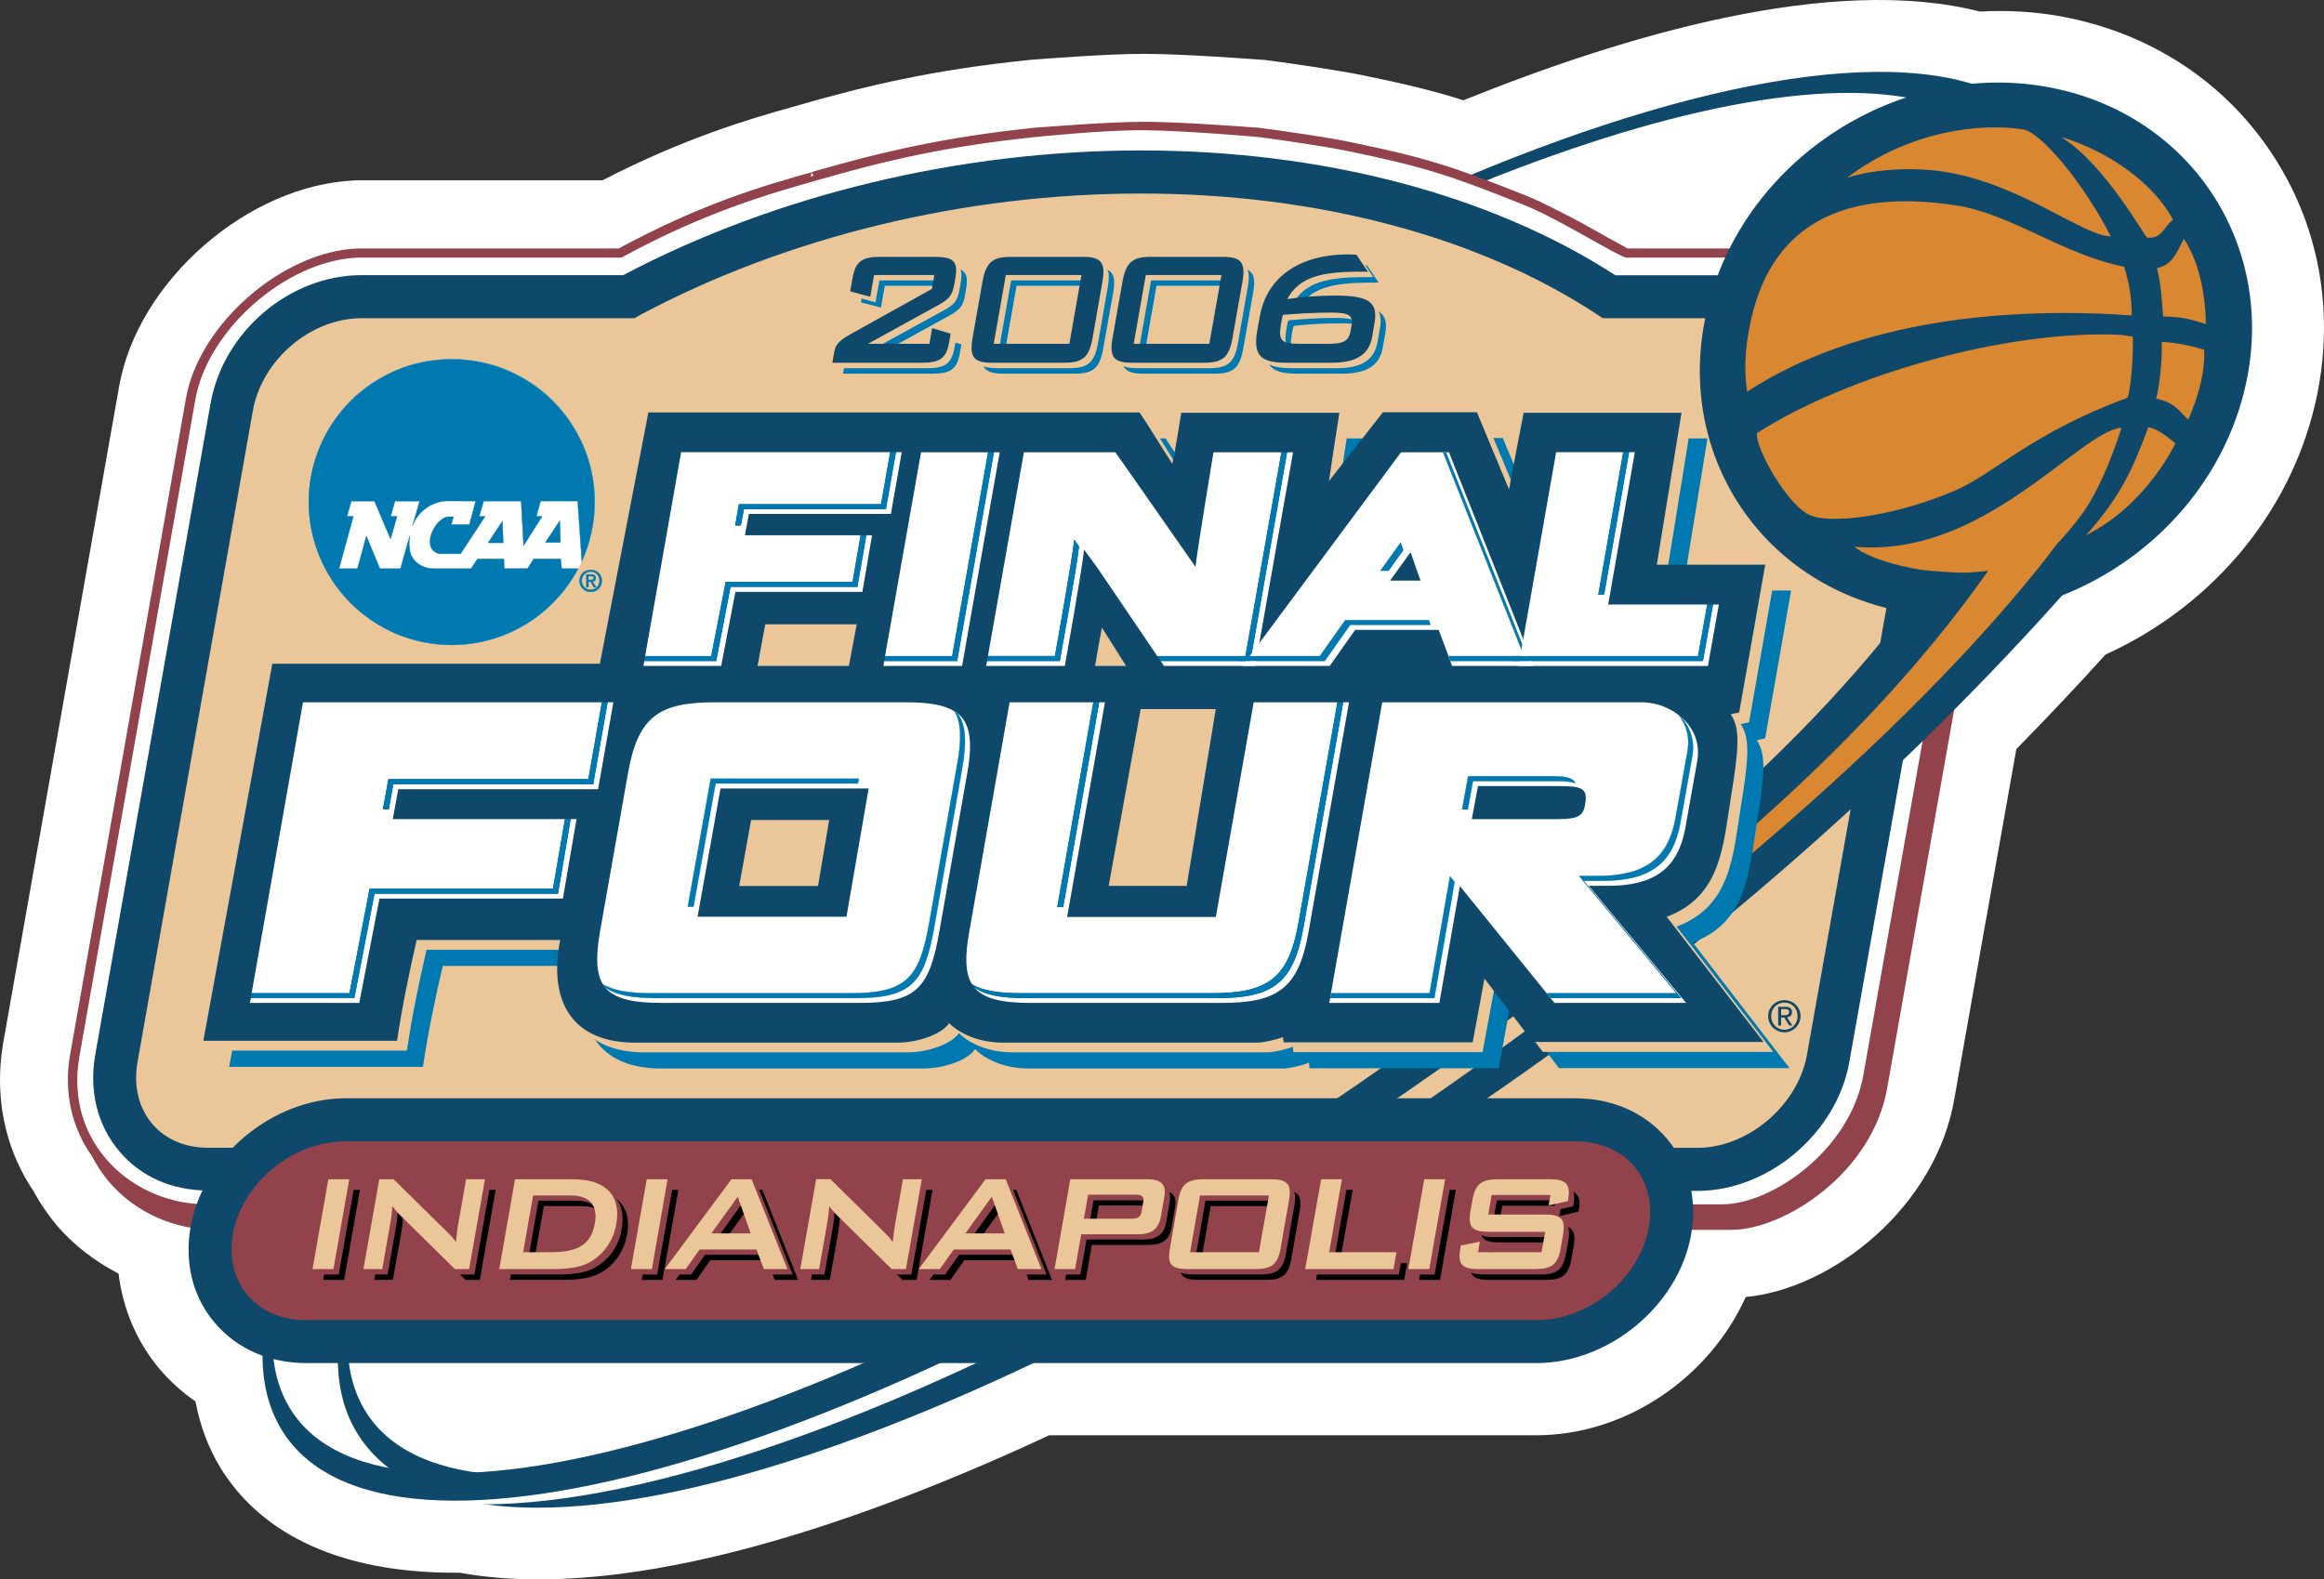 <?xml version="1.0" encoding="utf-8"?>
<!-- Generator: Adobe Illustrator 12.0.0, SVG Export Plug-In . SVG Version: 6.00 Build 51448)  -->
<!DOCTYPE svg PUBLIC "-//W3C//DTD SVG 1.1//EN" "http://www.w3.org/Graphics/SVG/1.1/DTD/svg11.dtd">
<svg  version="1.1" id="Layer_1" xmlns="http://www.w3.org/2000/svg" xmlns:xlink="http://www.w3.org/1999/xlink" width="234.609" height="159.477"
	 viewBox="0 0 234.609 159.477" overflow="visible" enable-background="new 0 0 234.609 159.477" xml:space="preserve">
<rect x="0" y="0" width="234.609" height="159.477" fill="#333333" stroke="none"/>
<g>
	<g>
		<path fill="#FFFFFF" d="M147.734,10.127c-2.957-0.945-5.883-1.65-10.254-2.547c-2.316-0.469-7.174-1.193-9.486-1.486l-0.166-0.021
			l-0.18-0.023c-1.34-0.086-8.152-0.611-12.111-0.611h-0.025c-3.822,0-9.848,0.482-11.605,0.611l-0.172,0.023
			c-9.549,0.992-16.092,2.521-23.563,4.674l0.033,0.014c-0.08,0.029-0.146,0.008-0.213,0.041c-4.395,1.23-10.926,3.148-19.172,7.406
			c-3.092,0-24.85,0-24.85,0l-0.143,0.01c-10.801,0.445-21.932,10.16-23.803,20.805L0.307,105.399C0.105,106.61,0,107.834,0,109.061
			c0,4.221,1.268,8.285,3.703,11.674l-0.576-0.955c0.711,1.41,1.58,2.713,2.592,3.934c1.729,2.031,3.871,3.648,6.25,4.895
			c0.438,3.527,1.793,6.816,4.113,9.596c1.055,1.248,2.295,2.373,3.65,3.303c0.461,2.424,1.289,4.67,2.51,6.682
			c3.014,4.936,9.645,10.738,24.176,10.617c17.506,3.188,41.631-5.551,59.502-13.881c3.023,0,49.16,0,49.16,0
			c9.092,0,17.496-5.857,21.154-13.961c8.756-0.818,19.225-9.088,21.068-20.072c-0.006,0.047,3.094-17.525,3.094-17.525l0.199-1.082
			c0,0,2.344-13.217,2.955-16.645c3.117-3.176,6.133-6.367,9.002-9.547c10.246-4.646,17.998-13.508,20.857-24.102
			c0.809-2.969,1.199-5.98,1.199-8.93c0-6.057-1.662-11.885-4.924-17.031c-4.844-7.643-12.566-12.752-21.779-14.404
			c-2.623-0.459-5.33-0.611-8.039-0.459C184.881-2.666,163.838,3.627,147.734,10.127z M160.369,15.137l-0.045-0.012l0.191,0.09
			c-0.045-0.023-0.082-0.035-0.119-0.047L160.369,15.137z M198.395,63.461c2.367,1.115,3.496,1.639,4.748,2.248
			c-1.09,0.965-1.393,1.201-2.338,2.053C200.275,66.829,199.6,65.612,198.395,63.461z M12.207,122.096l0.039-0.164
			C12.24,121.946,12.225,121.999,12.207,122.096L12.207,122.096z"/>
	</g>
	<g>
		<path fill="#FFFFFF" d="M206.701,8.387c-2.488-0.426-5.047-0.57-7.627-0.316l0.16,0.014c-10.797-3.289-29.025,0.02-51.334,9.367
			l-0.93,0.406l0.943,0.35l1.504,0.602l0.152,0.051l0.15-0.051c17.854-7.203,32.998-10.246,42.633-8.541l-0.061-0.799
			c-7.992,2.656-14.652,8.428-18.242,15.832l0.363-0.213h-10.18l-0.09,0.785l-0.063-0.023l0.023,0.01h0.02l0.129-0.771h0.064h-0.027
			c-0.047,0-0.086,0-0.086,0v0.795l0.119-0.795c0,0-0.023,0-0.1-0.047c0.029,0.014-1.861-1.025-1.861-1.025
			c-1.508-0.852-3.375-1.91-5.035-2.721c-1.293-0.676-2.305-1.145-3.129-1.486c-7.455-2.977-10.207-3.896-18.086-5.504
			c-2.141-0.445-6.82-1.121-8.971-1.395c-0.027-0.014-0.094-0.014-0.094-0.014c-1.818-0.129-8.002-0.598-11.512-0.598
			c-3.777,0-10.328,0.551-11.074,0.598c-9.072,0.939-15.283,2.404-22.4,4.434l0.336,0.732l0.283-0.186l-0.139-0.326
			c-0.145-0.32-0.43-0.221-0.666-0.141c-4.678,1.309-11.086,3.143-19.477,7.717l0.191,0.756h0.141l-0.1-0.775l-0.27,0.043
			l0.299,0.762l0.057-0.039l0.07-0.047l-0.197-0.738H36.119C28.512,25.383,20.1,32.735,18.777,40.2l-8.506,48.223l-3.215,18.182
			c-0.615,3.678,0.176,7.27,2.227,10.133l-0.031-0.057c0.465,0.941,1.049,1.805,1.705,2.6c2.064,2.447,5.014,4.107,8.299,4.674
			l-0.33-0.492c-0.002,0.047-0.008,0.08-0.031,0.146c-0.016,0.053-0.033,0.143-0.051,0.227c-0.656,3.721,0.236,7.262,2.496,9.959
			c1.324,1.57,3.027,2.73,5.039,3.473l-0.277-0.371c0.01,2.994,0.674,5.57,1.998,7.711c3.068,5.033,9.385,7.502,18.758,7.316
			l-0.088-0.01c12.635,2.719,33.117-2.24,57.703-13.902l-0.166,0.045h50.773c7.541,0,14.73-5.979,16.029-13.326
			c0.053-0.25,0.08-0.512,0.102-0.748l0.012-0.158l-0.4,0.361h3.936c5.313,0.012,14.313-5.699,15.777-14.438
			c0,0.014,3.105-17.574,3.105-17.574l0.16-0.848l3.379-19.08l-0.105,0.205c3.967-3.975,7.809-8.035,11.391-12.057l-0.156,0.096
			c9.117-3.588,16.021-11.18,18.479-20.275c1.949-7.209,0.922-14.494-2.896-20.502C220.096,13.717,213.986,9.688,206.701,8.387z
			 M226.008,40.008c-2.391,8.867-9.121,16.244-17.986,19.76l-0.094,0.012l-0.068,0.066c-3.572,4.031-7.404,8.074-11.359,12.037
			l-0.09,0.088l-0.023,0.127l-3.389,19.084l-0.148,0.842l-3.113,17.578c-1.391,8.326-9.934,13.805-14.979,13.785h-3.936h-0.355
			l-0.047,0.346l-0.018,0.141c-0.023,0.256-0.039,0.486-0.092,0.705c-1.219,6.99-8.061,12.656-15.23,12.656h-50.773h-0.088
			l-0.086,0.043c-24.42,11.598-44.736,16.521-57.189,13.859h-0.051h-0.041c-9.078,0.152-15.146-2.197-18.072-6.932
			c-1.227-2.01-1.861-4.494-1.861-7.311v-0.293l-0.27-0.102c-1.877-0.666-3.461-1.744-4.693-3.219
			c-2.105-2.514-2.926-5.822-2.316-9.301c0.006-0.08,0.023-0.135,0.043-0.188c0.012-0.061,0.027-0.123,0.041-0.156l0.08-0.43
			l-0.406-0.061c-3.09-0.512-5.861-2.109-7.814-4.387c-0.635-0.746-1.17-1.568-1.613-2.449l-0.01-0.014l-0.02-0.033
			c-1.934-2.684-2.664-6.059-2.086-9.521l3.215-18.197l8.51-48.225c1.254-7.098,9.303-14.135,16.566-14.438
			c-0.025,0,26.447,0,26.447,0L62.4,25.127l-0.064,0.023l-0.057,0.043l0.291,0.742l0.256-0.063l-0.094-0.785h-0.141l0.197,0.738
			c8.326-4.508,14.666-6.344,19.301-7.666l0.189-0.043l-0.467-0.221l0.145-0.486l0.328,0.707c7.074-2.031,13.252-3.463,22.236-4.4
			c0.744-0.078,7.271-0.619,11.016-0.619c3.477,0,9.645,0.465,11.445,0.619c0.072,0,0.072,0,0.082,0
			c2.115,0.262,6.771,0.961,8.883,1.385c7.824,1.584,10.555,2.516,17.951,5.451c0.793,0.32,1.797,0.787,3.053,1.465
			c1.668,0.818,3.531,1.867,5.029,2.717l1.879,1.053c0.152,0.039,0.223,0.072,0.303,0.096l0.072-0.795l-0.029,0.795l0.029,0.01
			c-0.025,0,0.02,0,0.02,0l0.131-0.785h-0.02c-0.014,0-0.027,0-0.027,0l-0.104,0.775h10.18h0.256l0.107-0.217
			c3.494-7.24,9.986-12.836,17.775-15.432l-0.066-0.779c-9.92-1.725-24.82,1.225-43.074,8.602h0.293l-1.506-0.619l0.008,0.76
			C170.35,8.932,188.385,5.614,198.99,8.87l0.08,0.02h0.07c2.514-0.236,5.01-0.139,7.42,0.293
			c7.061,1.246,12.969,5.146,16.654,10.959C226.902,25.936,227.904,33.004,226.008,40.008z"/>
		<path fill="#FFFFFF" d="M48.039,148.264c-5.207-0.756-8.844-2.768-10.818-5.986c-0.828-1.363-1.363-2.949-1.588-4.695
			l-0.396,0.473h51.9l-0.16-0.777c-15.283,6.619-28.768,10.439-39.021,10.986H48.039z M87.137,137.235h-51.9h-0.461l0.063,0.447
			c0.24,1.867,0.805,3.57,1.699,5.002c2.096,3.449,5.938,5.594,11.387,6.398l0.031,0.01h0.047
			c10.346-0.578,23.928-4.391,39.307-11.082L87.137,137.235z"/>
		<path fill="#FFFFFF" d="M29.613,142.008c-0.84-1.396-1.375-3.016-1.596-4.82l-0.494,0.416c1.119,0.311,2.266,0.451,3.4,0.451
			h3.193l-0.408-0.395c0.082,2.773,0.75,5.211,1.984,7.229c0.857,1.396,1.959,2.619,3.305,3.637l0.32-0.697
			C34.715,146.956,31.453,144.991,29.613,142.008z M39.492,147.915c-1.258-1.006-2.307-2.15-3.113-3.463
			c-1.158-1.891-1.779-4.193-1.855-6.813l-0.012-0.404h-0.395h-3.193c-1.059,0-2.145-0.119-3.209-0.393l-0.564-0.152l0.068,0.576
			c0.227,1.947,0.805,3.672,1.707,5.156c1.959,3.199,5.412,5.285,10.242,6.191L39.492,147.915z"/>
		<path fill="#FFFFFF" d="M88.182,141.053c2.26-0.949,4.563-1.986,6.871-3.043l-0.174,0.045h0.477l-0.17-0.777
			c-2.461,1.072-4.906,2.107-7.305,3.033L88.182,141.053z M95.355,137.235h-0.477h-0.094l-0.08,0.043
			c-2.297,1.059-4.596,2.098-6.844,3.033l0.311,0.742c2.4-0.936,4.877-1.971,7.34-3.043L95.355,137.235z"/>
		<path fill="#FFFFFF" d="M198.381,65.45l0.373-2.121l0.193-1.059l-0.379,0.326c0.805-0.039,1.541-0.082,2.236-0.18l-0.375-0.648
			c-0.879,1.102-1.801,2.24-2.748,3.355L198.381,65.45z M200.701,61.618c-0.678,0.074-1.387,0.141-2.176,0.174l-0.324,0.023
			l-0.049,0.316l-0.189,1.049l-0.377,2.129l-0.26,1.463l0.955-1.113c0.963-1.125,1.904-2.27,2.787-3.389l0.609-0.758L200.701,61.618
			z"/>
	</g>
	<g>
		<path fill="#0E486A" d="M149.57,18.417c19.682-7.908,36.064-10.893,45.766-7.889c1.918-0.359,3.889-0.436,5.879-0.188
			c1.092,0.168,2.131,0.396,3.135,0.703c-9.334-6.994-30.398-4.051-56.289,6.791L149.57,18.417z"/>
	</g>
	<g>
		<g>
			<path fill-rule="evenodd" clip-rule="evenodd" fill="#FFFFFF" d="M116.586,14.526l11.375,0.416c2.164,0.25,6.791,0.949,8.9,1.365
				c7.986,1.637,10.693,2.576,17.922,5.473c3.51,1.385,9.674,5.328,10.357,5.328h25.271c6.572,0,11.73,7.074,11.002,12.326
				c-0.445,3.209-11.857,67.176-12.344,70.072c-1.301,7.699-9.307,13.201-14.313,13.182H21.787c-7.4,0-13.787-6.105-12.322-14.863
				c0.115-0.654,7.873-44.516,11.725-66.387c1.229-7.004,8.592-14.037,15.865-14.33h26.604c8.484-4.643,14.955-6.455,19.605-7.779
				c7.162-2.064,13.346-3.482,22.205-4.387L116.586,14.526z"/>
		</g>
	</g>
	<g>
		<g>
			<path fill-rule="evenodd" clip-rule="evenodd" fill="#FFFFFF" d="M115.646,13.458l11.375,0.379
				c2.158,0.273,6.801,0.951,8.908,1.391c7.982,1.635,10.686,2.574,17.916,5.467c3.516,1.398,9.68,5.318,10.359,5.318h25.279
				c6.564,0,11.73,7.092,10.998,12.33c-0.447,3.213-11.863,67.176-12.35,70.072c-1.293,7.719-9.309,13.223-14.301,13.191H20.846
				c-7.391,0-14.32-6.115-12.846-14.842c0.113-0.676,7.859-44.514,11.717-66.396c1.232-7.037,9.123-14.049,16.402-14.355h26.613
				c8.482-4.627,14.959-6.443,19.594-7.762c7.166-2.084,13.342-3.496,22.207-4.414L115.646,13.458z"/>
		</g>
	</g>
	<g>
		<path fill-rule="evenodd" clip-rule="evenodd" d="M20.963,115.895c-2.307,0-4.307-0.877-5.629-2.447
			c-1.352-1.639-1.869-3.828-1.451-6.215c0,0.01,11.635-65.721,11.635-65.721c0.91-5.189,5.842-9.381,10.992-9.381h26.994h0.551
			l0.469-0.275c14.84-7.939,32.826-12.314,50.668-12.314c17.75,0,34.104,4.344,46.047,12.217l0.547,0.373h0.652h24.619
			c2.291,0,4.275,0.861,5.59,2.4c1.354,1.617,1.877,3.832,1.457,6.229l-11.678,65.711c-0.898,5.119-5.971,9.434-11.078,9.434
			L20.963,115.895z M171.348,120.252c7.197,0,14.074-5.842,15.344-13.02l11.666-65.707c0.66-3.695-0.195-7.145-2.389-9.768
			c-2.154-2.563-5.324-3.961-8.912-3.961h-24.619l1.186,0.346c-12.637-8.334-29.848-12.951-48.432-12.951
			c-18.545,0-37.264,4.59-52.715,12.846l1.027-0.254H36.51c-7.273,0-13.98,5.693-15.258,12.977L9.619,106.477
			c-0.645,3.676,0.199,7.123,2.406,9.746c2.15,2.578,5.33,3.986,8.938,3.986L171.348,120.252z"/>
	</g>
	<g>
		<g>
			<path fill="none" d="M63.658,26.012h-0.264c-0.082,0.057-0.162,0.102-0.246,0.154L63.658,26.012z"/>
		</g>
		<g>
			<path fill="none" d="M165.316,26.036c-0.006,0-0.033-0.023-0.061-0.023h-0.115C165.25,26.012,165.311,26.036,165.316,26.036z"/>
		</g>
		<g>
			<path fill="#FFFFFF" d="M105.512,16.03h0.039c0.008,0,0.02,0,0.033,0H105.512z"/>
		</g>
		<g>
			<path fill="#FFFFFF" d="M127.824,16.024c0.004,0,0.037,0.006,0.043,0.006h0.051L127.824,16.024z"/>
		</g>
		<g>
			<polygon fill="#FFFFFF" points="116.535,15.608 116.59,15.614 116.623,15.608 			"/>
		</g>
	</g>
	<g>
		<g>
			<path fill="none" d="M62.732,25.481h-0.141c-0.035,0.02-0.082,0.053-0.125,0.066L62.732,25.481z"/>
		</g>
		<g>
			<path fill="none" d="M164.254,25.481c-0.01,0-0.01,0-0.02,0h-0.029C164.23,25.481,164.254,25.481,164.254,25.481z"/>
		</g>
		<g>
			<path fill="#92424B" d="M199.277,30.37c-1.309-1.514-2.887-2.662-4.561-3.424c-1.65-0.943-3.436-1.465-5.232-1.465h-25.25
				c0.01,0,0.01,0,0.02,0c0,0-0.023,0-0.049,0h0.029c-0.037,0-0.09-0.014-0.176-0.066c-0.572-0.307-1.248-0.68-1.891-1.025
				c-1.551-0.906-3.383-1.9-5.02-2.734c-1.115-0.588-2.191-1.102-3.109-1.461c-7.424-2.969-10.154-3.9-18.006-5.473
				c-2.127-0.445-6.781-1.131-8.945-1.408c-0.039-0.01-7.559-0.621-11.551-0.621c-4,0-11.021,0.611-11.064,0.621
				c-9.002,0.92-15.213,2.381-22.297,4.424l-0.203,0.041c-4.65,1.338-11.031,3.145-19.381,7.703h0.141l-0.266,0.066
				c0.043-0.014,0.09-0.047,0.125-0.066H36.119c-7.43,0.316-15.66,7.477-16.938,14.773l-8.508,48.24L7.455,106.67
				c-0.6,3.602,0.16,7.064,2.164,9.826c0.443,0.906,0.992,1.744,1.654,2.51c2.557,3.023,6.398,4.773,10.514,4.773h152.971
				c5.18,0.014,13.947-5.592,15.379-14.107l3.115-17.566c3.549-20.049,8.928-50.32,9.23-52.537
				C202.893,36.629,201.656,33.104,199.277,30.37z M200.482,38.342c-0.447,3.213-11.863,67.176-12.35,70.072
				c-1.293,7.719-9.309,13.223-14.301,13.191H20.846c-7.391,0-14.32-6.115-12.846-14.842c0.113-0.676,7.859-44.514,11.717-66.396
				c1.232-7.037,9.123-14.049,16.402-14.355h26.613c8.482-4.627,14.959-6.443,19.594-7.762c7.166-2.084,13.342-3.496,22.207-4.414
				l11.113-0.379l11.375,0.379c2.158,0.273,6.801,0.951,8.908,1.391c7.982,1.635,10.686,2.574,17.916,5.467
				c3.516,1.398,9.68,5.318,10.359,5.318h25.279C196.049,26.012,201.215,33.104,200.482,38.342z"/>
			<path fill="#92424B" d="M199.584,30.1c-1.332-1.531-2.971-2.756-4.711-3.494l0.027,0.023c-1.709-1.029-3.58-1.541-5.416-1.541
				h-25.25l-0.09,0.785l-0.063-0.023l0.023,0.01h0.02l0.129-0.771h0.064h-0.027c-0.047,0-0.086,0-0.086,0v0.795l0.119-0.795
				c0,0-0.023,0-0.1-0.047c0.029,0.014-1.861-1.025-1.861-1.025c-1.508-0.852-3.375-1.91-5.035-2.721
				c-1.293-0.676-2.305-1.145-3.129-1.486c-7.455-2.977-10.207-3.896-18.086-5.504c-2.141-0.445-6.82-1.121-8.971-1.395
				c-0.027-0.014-0.094-0.014-0.094-0.014c-1.818-0.129-8.002-0.598-11.512-0.598c-3.777,0-10.328,0.551-11.074,0.598
				c-9.072,0.939-15.283,2.404-22.4,4.434l0.336,0.732l0.283-0.186l-0.139-0.326c-0.145-0.32-0.43-0.221-0.666-0.141
				c-4.678,1.309-11.086,3.143-19.477,7.717l0.191,0.756h0.141l-0.1-0.775l-0.27,0.043l0.299,0.762l0.057-0.039l0.07-0.047
				l-0.197-0.738H36.119C28.512,25.383,20.1,32.735,18.777,40.2l-8.506,48.223l-3.215,18.182c-0.615,3.678,0.176,7.27,2.227,10.133
				l-0.031-0.057c0.465,0.941,1.049,1.805,1.705,2.6c2.637,3.115,6.586,4.904,10.83,4.904h152.971
				c5.313,0.012,14.313-5.699,15.777-14.438c0,0.014,3.105-17.574,3.105-17.574l0.348-1.967c3.625-20.432,8.604-48.441,8.896-50.584
				C203.318,36.573,202.047,32.926,199.584,30.1z M202.086,39.522c-0.303,2.109-5.26,30.098-8.887,50.533l-0.35,1.969l-3.113,17.578
				c-1.391,8.326-9.934,13.805-14.979,13.785H21.787c-3.994,0-7.723-1.684-10.205-4.627c-0.635-0.746-1.17-1.568-1.613-2.449
				l-0.01-0.014l-0.02-0.033c-1.934-2.684-2.664-6.059-2.086-9.521l3.215-18.197l8.51-48.225
				c1.254-7.098,9.303-14.135,16.566-14.438c-0.025,0,26.447,0,26.447,0L62.4,25.127l-0.064,0.023l-0.057,0.043l0.291,0.742
				l0.256-0.063l-0.094-0.785h-0.141l0.197,0.738c8.326-4.508,14.666-6.344,19.301-7.666l0.189-0.043l-0.467-0.221l0.145-0.486
				l0.328,0.707c7.074-2.031,13.252-3.463,22.236-4.4c0.744-0.078,7.271-0.619,11.016-0.619c3.477,0,9.645,0.465,11.445,0.619
				c0.072,0,0.072,0,0.082,0c2.115,0.262,6.771,0.961,8.883,1.385c7.824,1.584,10.555,2.516,17.951,5.451
				c0.793,0.32,1.797,0.787,3.053,1.465c1.668,0.818,3.531,1.867,5.029,2.717l1.879,1.053c0.152,0.039,0.223,0.072,0.303,0.096
				l0.072-0.795l-0.029,0.795l0.029,0.01c-0.025,0,0.02,0,0.02,0l0.131-0.785h-0.02c-0.014,0-0.027,0-0.027,0l-0.104,0.775h25.25
				c1.689,0,3.428,0.49,5.025,1.418l0.014,0.01l0.02,0.014c1.648,0.719,3.176,1.871,4.434,3.309
				C201.287,33.29,202.482,36.686,202.086,39.522z"/>
			<path fill="#92424B" d="M200.082,38.28c-0.303,2.18-5.672,32.412-9.221,52.408c-1.658,9.342-2.963,16.73-3.121,17.65
				c-1.256,7.514-9.182,12.895-13.908,12.865H20.846c-3.799,0-7.502-1.684-9.896-4.514c-2.268-2.684-3.176-6.178-2.561-9.846
				l3.393-19.211l8.328-47.193c1.221-6.91,9.008-13.738,16.035-14.014c-0.025,0,26.588,0,26.588,0h0.094l0.1-0.053
				c8.328-4.574,14.676-6.365,19.316-7.678l0.189-0.039c7.041-2.045,13.193-3.477,22.141-4.404
				c-0.02,0.006,11.092-0.416,11.092-0.416c-0.041,0,11.338,0.422,11.338,0.422c2.123,0.268,6.758,0.949,8.842,1.383
				c7.783,1.557,10.498,2.49,17.859,5.426c1.893,0.732,4.623,2.297,6.803,3.508c2.494,1.404,3.32,1.852,3.699,1.852h25.279
				c2.803,0,5.621,1.404,7.746,3.834C199.338,32.698,200.43,35.747,200.082,38.28z M189.484,25.62h-25.279c0.02,0,0.02,0,0.02,0
				c-0.299-0.043-1.904-0.959-3.318-1.734c-2.207-1.264-4.957-2.775-6.908-3.582c-7.416-2.938-10.152-3.857-17.984-5.461
				c-2.107-0.414-6.775-1.105-8.939-1.385c-0.033,0-11.41-0.42-11.41-0.42c-0.041,0-11.143,0.42-11.143,0.42
				c-9.033,0.914-15.229,2.369-22.305,4.42l-0.188,0.033c-4.684,1.332-11.088,3.156-19.49,7.766l0.193-0.057H36.119
				c-7.363,0.307-15.535,7.43-16.801,14.668l-8.334,47.209l-3.387,19.188c-0.672,3.924,0.318,7.67,2.744,10.521
				c2.533,3.016,6.467,4.816,10.504,4.816h152.986c4.939,0.008,13.328-5.365,14.707-13.555c0.148-0.918,1.457-8.289,3.129-17.635
				c3.535-20,8.908-50.252,9.213-52.445c0.387-2.727-0.789-6.059-3.041-8.658C195.563,27.118,192.516,25.62,189.484,25.62z"/>
		</g>
		<g>
			<path fill="#FFFFFF" d="M189.484,26.012h-25.279c-0.68,0-6.844-3.92-10.359-5.318c-7.23-2.893-9.934-3.832-17.916-5.467
				c-2.107-0.439-6.75-1.117-8.908-1.391c0,0-7.34-0.652-11.523-0.686c-4.172-0.033-10.965,0.686-10.965,0.686
				c-8.865,0.918-15.041,2.33-22.207,4.414c-4.635,1.318-11.111,3.135-19.594,7.762H36.119c-7.279,0.307-15.17,7.318-16.402,14.355
				C15.859,62.25,8.113,106.088,8,106.764c-1.475,8.727,5.455,14.842,12.846,14.842h152.986c4.992,0.031,13.008-5.473,14.301-13.191
				c0.486-2.896,11.902-66.859,12.35-70.072C201.215,33.104,196.049,26.012,189.484,26.012z"/>
		</g>
	</g>
	<g>
		<g>
			<path fill-rule="evenodd" clip-rule="evenodd" fill="#EAC698" d="M20.963,118.045c-6.17,0-10.301-5-9.219-11.168l11.643-65.738
				c1.082-6.178,6.947-11.201,13.123-11.201h26.994c14.627-7.832,32.773-12.553,51.688-12.553s35.379,4.74,47.246,12.553h24.619
				c6.176,0,10.266,5.023,9.178,11.201l-11.678,65.715c-1.084,6.178-7.039,11.238-13.209,11.238L20.963,118.045z"/>
		</g>
		<g>
			<g>
				<path fill-rule="evenodd" clip-rule="evenodd" fill="#0E486A" d="M20.963,115.895c-2.307,0-4.307-0.877-5.629-2.447
					c-1.352-1.639-1.869-3.828-1.451-6.215c0,0.01,11.635-65.721,11.635-65.721c0.91-5.189,5.842-9.381,10.992-9.381h26.994h0.551
					l0.469-0.275c14.84-7.939,32.826-12.314,50.668-12.314c17.75,0,34.104,4.344,46.047,12.217l0.547,0.373h0.652h24.619
					c2.291,0,4.275,0.861,5.59,2.4c1.354,1.641,1.877,3.832,1.457,6.229l-11.684,65.711c-0.893,5.133-5.965,9.434-11.072,9.434
					L20.963,115.895z M171.348,120.252c7.197,0,14.074-5.842,15.344-13.02l11.666-65.707c0.66-3.695-0.195-7.145-2.389-9.768
					c-2.154-2.563-5.324-3.961-8.912-3.961h-23.996c0,0,0.146,0.086-0.057-0.047c-12.58-8.115-29.523-12.559-47.813-12.559
					c-18.336,0-36.938,4.49-52.279,12.592c-0.02,0.023-0.086,0-0.086,0H36.51c-7.273,0-13.98,5.699-15.258,12.977L9.619,106.477
					c-0.645,3.676,0.199,7.123,2.406,9.746c2.15,2.578,5.33,3.986,8.938,3.986L171.348,120.252z"/>
			</g>
		</g>
	</g>
	<g>
		<g>
			<path fill-rule="evenodd" clip-rule="evenodd" fill="#0078B0" d="M96.977,27.215c0.592,0.299,0.744,0.828,0.555,1.9l-0.115,0.719
				c-0.221,1.219-0.652,1.518-1.781,2.145l-5.949,3.275H88.15l6.947-3.813c1.115-0.621,1.549-0.908,1.768-2.184l0.117-0.689
				C97.09,27.981,97.09,27.565,96.977,27.215z"/>
		</g>
		<g>
			<polygon fill-rule="evenodd" clip-rule="evenodd" fill="#0078B0" points="94.771,28.856 89.32,28.856 88.928,31.053 
				86.92,30.534 86.977,30.141 88.387,30.534 88.781,28.317 94.865,28.317 			"/>
		</g>
		<g>
			<path fill-rule="evenodd" clip-rule="evenodd" fill="#0078B0" d="M96.449,34.608l0.607,0.166l-0.16,0.863
				c-0.287,1.691-0.979,2.094-2.813,2.094h-8.979l0.1-0.553h8.35c1.82,0,2.502-0.387,2.805-2.078L96.449,34.608z"/>
		</g>
		<g>
			<polygon fill-rule="evenodd" clip-rule="evenodd" fill="#0078B0" points="109.625,28.856 102.621,28.856 101.49,35.254 
				100.854,35.254 102.076,28.317 109.719,28.317 			"/>
		</g>
		<g>
			<path fill-rule="evenodd" clip-rule="evenodd" fill="#0078B0" d="M111.803,27.239c0.672,0.336,0.799,1.004,0.572,2.322
				l-1.006,5.617c-0.346,1.98-0.998,2.553-2.879,2.553h-7.227c-1.111,0-1.725-0.217-1.977-0.76c0.332,0.16,0.805,0.207,1.443,0.207
				h7.225c1.881,0,2.529-0.559,2.889-2.523l0.982-5.637C111.969,28.223,111.988,27.637,111.803,27.239z"/>
		</g>
		<g>
			<polygon fill-rule="evenodd" clip-rule="evenodd" fill="#0078B0" points="123.754,28.856 116.75,28.856 115.623,35.254 
				114.984,35.254 116.203,28.317 123.85,28.317 			"/>
		</g>
		<g>
			<path fill-rule="evenodd" clip-rule="evenodd" fill="#0078B0" d="M125.938,27.239c0.662,0.336,0.799,1.004,0.564,2.322
				l-0.994,5.617c-0.35,1.98-0.996,2.553-2.893,2.553h-7.225c-1.111,0-1.721-0.217-1.971-0.76c0.336,0.16,0.799,0.207,1.436,0.207
				h7.223c1.877,0,2.543-0.559,2.893-2.523l0.986-5.637C126.104,28.223,126.109,27.637,125.938,27.239z"/>
		</g>
		<g>
			<path fill-rule="evenodd" clip-rule="evenodd" fill="#0078B0" d="M130.607,32.903c-0.094,0.24-0.127,0.428-0.156,0.604
				c-0.123,0.723-0.193,1.244-0.098,1.617c-0.701-0.262-0.668-0.852-0.441-2.166c0.021-0.15,0.063-0.348,0.148-0.605
				c1.668-0.168,3.279-0.254,4.787-0.254c1.402,0,2.027,0.152,2.146,0.709c-0.346-0.119-0.865-0.162-1.607-0.162
				C133.879,32.645,132.268,32.717,130.607,32.903z"/>
		</g>
		<g>
			<path fill-rule="evenodd" clip-rule="evenodd" fill="#0078B0" d="M137.828,26.778l0.189,0.045l1.154,1.713h-0.676
				c-3.545,0-5.738,0.393-7.037,2.068c-0.326,0.029-0.646,0.082-0.965,0.148c1.201-2.27,3.482-2.771,7.457-2.771h0.682
				L137.828,26.778z"/>
		</g>
		<g>
			<path fill-rule="evenodd" clip-rule="evenodd" fill="#0078B0" d="M139.162,31.442c0.67,0.414,0.883,1.105,0.682,2.221
				l-0.26,1.461c-0.313,1.789-1.633,2.607-4.121,2.607h-4.504c-1.537,0-2.426-0.26-2.822-0.945c0.496,0.283,1.234,0.393,2.281,0.393
				h4.506c2.486,0,3.805-0.799,4.129-2.604l0.252-1.451C139.438,32.391,139.393,31.848,139.162,31.442z"/>
		</g>
	</g>
	<g>
		<path fill-rule="evenodd" clip-rule="evenodd" fill="#0E486A" d="M86.07,28.043l-0.246,1.379l2.027,0.545l0.383-2.193h6.086
			l-0.24,1.398l-8.186,4.553c-1.422,0.777-1.568,1.227-1.701,1.936l-0.166,0.969h8.98c1.82,0,2.51-0.373,2.816-2.098l0.146-0.84
			L94.1,33.133l-0.273,1.584h-6.207l6.934-3.82c1.125-0.617,1.551-0.93,1.777-2.16l0.119-0.693c0.293-1.697-0.262-2.107-2.084-2.107
			h-5.479C87.076,25.936,86.383,26.346,86.07,28.043z"/>
	</g>
	<g>
		<path fill-rule="evenodd" clip-rule="evenodd" fill="#0E486A" d="M99.174,28.483l-0.99,5.625
			c-0.338,1.979,0.117,2.521,2.002,2.521h7.227c1.871,0,2.539-0.543,2.887-2.521l0.984-5.625c0.354-1.99-0.107-2.547-2-2.547h-7.221
			C100.186,25.936,99.523,26.493,99.174,28.483z M100.314,34.717l1.225-6.943h7.633l-1.217,6.943H100.314z"/>
	</g>
	<g>
		<path fill-rule="evenodd" clip-rule="evenodd" fill="#0E486A" d="M113.307,28.483l-0.992,5.625
			c-0.346,1.979,0.117,2.521,1.998,2.521h7.221c1.887,0,2.547-0.543,2.889-2.521l0.996-5.625c0.346-1.99-0.107-2.547-1.998-2.547
			h-7.23C114.313,25.936,113.654,26.493,113.307,28.483z M114.445,34.717l1.225-6.943h7.637l-1.225,6.943H114.445z"/>
	</g>
	<g>
		<path fill-rule="evenodd" clip-rule="evenodd" fill="#0E486A" d="M129.951,30.198c1.211-2.26,3.482-2.766,7.459-2.766
			c0.35,0,0.566,0,0.68,0l-1.162-1.713c-0.246,0-0.512-0.033-0.762-0.033c-4.996,0-8.279,2.285-8.984,6.252l-0.254,1.393
			c-0.445,2.557,0.293,3.299,2.938,3.299h4.52c2.484,0,3.799-0.783,4.129-2.6l0.248-1.453c0.381-2.184-0.762-2.729-4.023-2.729
			C133.088,29.848,131.482,29.967,129.951,30.198z M129.516,31.792c1.668-0.139,3.281-0.227,4.789-0.227
			c1.805,0,2.318,0.227,2.139,1.299l-0.102,0.568c-0.176,0.949-0.645,1.285-2.174,1.285h-2.984c-2.051,0-2.141-0.416-1.818-2.307
			C129.398,32.264,129.439,32.061,129.516,31.792z"/>
	</g>
	<g>
		<g>
			<g>
				<g>
					<g>
						<path fill-rule="evenodd" clip-rule="evenodd" fill="#D98731" d="M174.844,30.208c4.051-13.313,18.334-21.74,31.896-18.875
							c13.559,2.883,21.258,16.012,17.193,29.314c-4.07,13.305-18.361,21.77-31.92,18.861
							C178.465,56.637,170.77,43.522,174.844,30.208z"/>
					</g>
				</g>
			</g>
		</g>
	</g>
	<g>
		<path fill-rule="evenodd" clip-rule="evenodd" fill="#0E486A" d="M200.336,57.836c3.701-0.174,5.619-0.195,10.025-6.168
			c1.418-2.107,2.65-4.871,3.809-8.484c-4.348,0.412-13.928,13.234-26.99,12.014c1.709,1.381,5.713,2.266,7.57,2.432
			C196.764,57.774,198.602,57.936,200.336,57.836z M216.867,43.149c-1.592,4.324-2.844,7.025-6.285,10.9
			c6.191-3.113,9.027-9.295,9.027-9.295C218.854,44.155,217.762,43.25,216.867,43.149z M222.512,35.327
			c-1.105-0.375-2.738-0.719-4.281-0.814c0.051,2.15-0.258,4.617-0.563,5.742c1.869,0.393,2.244,1.184,3.246,2.129
			C222.094,39.622,222.605,37.297,222.512,35.327z M214.117,33.813c-11.578-0.557-27.676,4.094-36.758,9.926
			c-0.189,1.475,3.189,7.561,5.566,8.365c2.443,0.818,8.814-0.109,14.627-2.656c3.709-1.625,7.646-5.762,17.141-9.254
			c0.355-0.143,0.682-3.98,0.619-6.195L214.117,33.813z M220.449,24.102c-0.699,1.398-1.146,2.643-2.703,2.969
			c0.451,1.785,0.465,3.209,0.631,4.887c2.23,0.021,3.156,0.428,4.301,0.76C222.658,29.768,221.992,26.366,220.449,24.102z
			 M197.273,20.708c-10.805-1.592-18.676,1.623-20.68,12.436c-0.166,0.932-0.678,3.531-0.219,6.404
			c11.334-7.363,26.514-8.564,38.834-7.699c-0.047-1.707-0.18-3.053-0.785-4.916C208.068,25.653,203.053,21.549,197.273,20.708z
			 M208.064,13.836c4.461,2.74,8.469,10.139,8.709,10.16c1.479,0.139,1.637-1.072,2.59-1.805
			C217.387,18.417,212.686,15.192,208.064,13.836z M204.23,13.065c-4.215-0.646-11.412,0.063-17.775,4.887
			c2.916-0.939,6.717-1.047,9.52-0.654c7.883,1.129,14.168,6.479,17.111,6.578C210.393,18.567,206.061,13.358,204.23,13.065z
			 M172.541,30.467c3.951-14.631,19.219-24.34,34.09-21.697c14.869,2.676,23.721,16.711,19.775,31.311
			c-3.967,14.666-19.221,24.367-34.105,21.711C177.434,59.135,168.586,45.114,172.541,30.467z"/>
	</g>
	<g>
		<path fill="#0E486A" d="M37.605,123.387c-3.938,8.768-4.693,16.186-1.566,21.295c10.484,17.113,57.393,4.773,112.992-33.039
			c28.441-19.336,49.934-40.48,63.654-56.709c-1.404,0.15-6.811,2.816-8.246,2.619c-0.109,0-0.176-0.01-0.283-0.02
			c-12.705,17.693-31.646,33.016-59.152,51.979C95.158,143.84,46.748,158.62,36.873,142.465c-2.715-4.41-2.234-10.727,0.92-18.238
			L37.605,123.387z"/>
	</g>
	<g>
		<defs>
			<path id="XMLID_1_" d="M175.592,87.25c12.281-10.313,22.789-20.609,30.559-30.363c0.723-0.918,2.229-2.893,1.352-1.92
				c0,0-2.658,1.244-3.654,1.67c-2.906,0.816-3.043,0.764-4.268,0.787c-6.295,8.781-14.188,17.025-23.887,25.422L175.592,87.25z"/>
		</defs>
		<defs>
			<path id="XMLID_2_" d="M39.207,150.594c12.26,3.975,34.75-1.238,60.98-13.732l-6.646-0.412
				c-19.803,8.975-37.014,13.508-48.457,12.543L39.207,150.594z"/>
		</defs>
		<defs>
			<path id="XMLID_3_" d="M141.914,112.62c0.438-0.287,0.859-0.557,1.283-0.867c4.156-2.869,8.232-5.762,12.199-8.68l-1.67-2.971
				c-4.246,3.105-8.738,6.262-13.463,9.518c-1.092,0.752-2.174,1.492-3.262,2.223L141.914,112.62z"/>
		</defs>
		<use xlink:href="#XMLID_1_"  fill="#D98731"/>
		<use xlink:href="#XMLID_2_"  fill="#FFFFFF"/>
		<use xlink:href="#XMLID_3_"  fill="#EAC698"/>
		<clipPath id="XMLID_9_">
			<use xlink:href="#XMLID_1_" />
		</clipPath>
		<clipPath id="XMLID_10_" clip-path="url(#XMLID_9_)">
			<use xlink:href="#XMLID_2_" />
		</clipPath>
		<clipPath id="XMLID_11_" clip-path="url(#XMLID_10_)">
			<use xlink:href="#XMLID_3_" />
		</clipPath>
	</g>
	<g>
		<path fill="#0E486A" d="M30.008,123.114c-3.941,8.783-4.695,16.172-1.566,21.279c10.477,17.137,60.572,2.363,111.906-33.01
			c28.33-19.514,47.385-35.332,60.354-53.742c-1.059,0.1-3.166,0.361-5.146,0.109c-0.439,0.033-0.498,0.402-0.525,0.402
			c-12.703,17.693-30.119,32.143-57.621,51.094c-49.846,34.348-98.254,49.107-108.133,32.969
			c-2.715-4.434-2.238-10.748,0.914-18.234L30.008,123.114z"/>
	</g>
	<g>
		<g>
			<g>
				<path fill="#92424B" d="M21.375,124.274c1.092-6.182,7.137-11.205,13.508-11.205h124.148c6.361,0,10.639,5.023,9.555,11.205l0,0
					c-1.092,6.201-7.137,11.225-13.506,11.225H30.924C24.564,135.499,20.277,130.475,21.375,124.274L21.375,124.274L21.375,124.274z
					"/>
			</g>
		</g>
		<g>
			<g>
				<g>
					<path fill="#0E486A" d="M23.502,124.645c0.92-5.18,6.021-9.396,11.381-9.396h124.148c2.451,0,4.58,0.902,5.965,2.547
						c1.352,1.631,1.857,3.777,1.463,6.096c-0.92,5.195-6.029,9.412-11.379,9.412H30.924c-2.447,0-4.564-0.895-5.949-2.545
						C23.619,129.139,23.102,126.989,23.502,124.645z M19.238,123.891c-0.627,3.635,0.219,7.053,2.414,9.643
						c2.229,2.65,5.514,4.105,9.271,4.105H155.08c7.361,0,14.377-5.811,15.643-12.994c0.625-3.607-0.223-7.016-2.416-9.627
						c-2.23-2.656-5.518-4.117-9.275-4.117H34.883C27.527,110.901,20.506,116.737,19.238,123.891z"/>
				</g>
			</g>
		</g>
	</g>
	<g>
		<g>
			<path d="M47.895,128.694h-1.438l-5.199-5.129c0.021,0.021,0.043,0.049,0.07,0.072l5.676,5.602h1.436l1.598-9.086H49.4
				L47.895,128.694z M54.902,121.784h3.74c0.721,0,1.291,0.139,1.699,0.389c-0.383-0.609-1.123-0.939-2.238-0.939h-3.74l-1.016,5.77
				h0.633L54.902,121.784z M39.994,123.793l-0.861,4.9h-1.264l-0.096,0.545h1.891l0.867-4.902c0.047-0.25,0.107-0.699,0.158-1.342
				c-0.182-0.199-0.365-0.383-0.531-0.633C40.107,123.057,40.037,123.528,39.994,123.793z M46.576,125.844
				c-0.111-0.1-0.205-0.219-0.322-0.326l-0.303-0.297c0.217,0.23,0.439,0.457,0.619,0.709
				C46.57,125.911,46.57,125.877,46.576,125.844z M90.682,125.844c-0.109-0.1-0.223-0.219-0.336-0.326l-0.283-0.297
				c0.217,0.23,0.432,0.457,0.615,0.709C90.682,125.911,90.682,125.877,90.682,125.844z M34.195,128.694h-1.471l-0.094,0.545h2.113
				l1.592-9.086h-0.637L34.195,128.694z M75.322,122.256l-0.301-0.879l-2.668,3.715h0.936L75.322,122.256z M100.967,122.256
				l-0.303-0.879l-2.67,3.715h0.932L100.967,122.256z M151.654,121.75h5.297l0.104-0.547h-5.941l-0.348,1.965h0.65L151.654,121.75z
				 M151.406,125.452h5.029l0.086-0.537h-5.652c-0.588,0-1.012-0.043-1.332-0.186C149.752,125.278,150.336,125.452,151.406,125.452z
				 M150.377,127.002l0.1-0.559l-0.658,0.152l-0.078,0.406H150.377z M122.225,121.784h6.328l0.094-0.551h-6.957l-1.006,5.77h0.627
				L122.225,121.784z M136.555,120.153h-0.635l-1.205,6.85h0.625L136.555,120.153z M110.924,121.727h4.746
				c0.113,0,0.213,0.01,0.303,0.023c0.027-0.443-0.252-0.547-0.834-0.547h-4.744l-0.43,2.41h0.639L110.924,121.727z
				 M130.654,120.362c0.129,0.303,0.115,0.762,0.01,1.408l-0.84,4.773c-0.309,1.691-0.932,2.15-2.637,2.15h-6.67
				c-0.582,0-1.02-0.053-1.324-0.193c0.205,0.576,0.791,0.738,1.863,0.738h6.684c1.701,0,2.318-0.455,2.623-2.129l0.832-4.795
				C131.402,121.204,131.25,120.631,130.654,120.362z M102.275,120.153l3.389,8.541h-2.027l0.199,0.545h2.367l-3.602-9.086H102.275z
				 M118.027,120.362c0.113,0.264,0.133,0.602,0.053,1.016l-0.346,2.029c-0.223,1.279-0.969,1.752-2.35,1.752h-5.693l-0.635,3.535
				h-1.436l-0.082,0.545h2.072l0.609-3.535h5.709c1.385,0,2.117-0.482,2.344-1.75l0.346-2.021
				C118.773,121.094,118.58,120.598,118.027,120.362z M141.213,128.694h-8.271l-0.088,0.545h8.902l0.299-1.689h-0.639
				L141.213,128.694z M158.814,120.362c0.125,0.293,0.125,0.709,0.045,1.244l-0.045,0.188l-1.273,0.303l-0.127,0.699l1.938-0.447
				l0.039-0.182C159.57,121.157,159.391,120.625,158.814,120.362z M144.824,128.694h-1.465l-0.104,0.545h2.115l1.598-9.086h-0.633
				L144.824,128.694z M158.307,123.891c0.119,0.336,0.119,0.795,0.014,1.42l-0.227,1.232c-0.303,1.691-0.934,2.15-2.637,2.15h-5.613
				c-0.586,0-1.025-0.053-1.332-0.193c0.207,0.576,0.813,0.738,1.865,0.738h5.625c1.705,0,2.334-0.455,2.631-2.129l0.232-1.266
				C159.051,124.729,158.904,124.172,158.307,123.891z M84.098,123.793l-0.869,4.9h-1.266l-0.086,0.545h1.896l0.865-4.902
				c0.033-0.25,0.107-0.699,0.154-1.342c-0.193-0.199-0.359-0.383-0.539-0.633C84.203,123.057,84.133,123.528,84.098,123.793z
				 M76.641,120.153l3.381,8.541h-2.029l0.209,0.545h2.367l-3.602-9.086H76.641z M71.168,126.706l-1.404,1.988h-1.162l-0.4,0.545
				h2.104l1.402-1.99h5.406l-0.203-0.543H71.168z M67.855,120.153l-1.514,8.541h-1.469l-0.098,0.545h2.105l1.604-9.086H67.855z
				 M96.809,126.706l-1.404,1.988H94.24l-0.4,0.545h2.107l1.402-1.99h5.404l-0.199-0.543H96.809z M62.227,121.061
				c0.568,0.732,0.756,1.787,0.533,3.033c-0.297,1.727-1.287,3.125-2.689,3.9c-0.969,0.547-2.229,0.699-3.842,0.699H51.58
				l-0.1,0.545h5.287c1.615,0,2.863-0.162,3.85-0.709c1.402-0.766,2.389-2.186,2.688-3.885
				C63.584,123.051,63.211,121.823,62.227,121.061z M93.508,120.153l-1.506,8.541h-1.447l-5.199-5.129
				c0.025,0.021,0.043,0.049,0.076,0.072l5.67,5.602h1.434l1.605-9.086H93.508z"/>
		</g>
	</g>
	<g>
		<g>
			<g>
				<g>
					<polygon fill-rule="evenodd" clip-rule="evenodd" fill="#EAC698" points="31.549,128.147 33.662,128.147 35.26,119.073 
						33.148,119.073 					"/>
				</g>
			</g>
			<g>
				<g>
					<path fill-rule="evenodd" clip-rule="evenodd" fill="#EAC698" d="M36.689,128.147h1.902l0.854-4.893
						c0.047-0.26,0.121-0.752,0.172-1.461c0.207,0.303,0.4,0.521,0.625,0.762l5.676,5.592h1.439l1.6-9.074h-1.902l-0.844,4.773
						c-0.043,0.283-0.111,0.82-0.178,1.559c-0.26-0.369-0.557-0.676-0.865-0.979l-5.438-5.354h-1.443L36.689,128.147z"/>
				</g>
			</g>
			<g>
				<g>
					<path fill-rule="evenodd" clip-rule="evenodd" fill="#EAC698" d="M50.398,128.147h5.279c1.623,0,2.887-0.152,3.852-0.688
						c1.408-0.783,2.391-2.182,2.691-3.873c0.484-2.828-1.01-4.514-4.395-4.514h-5.83L50.398,128.147z M52.809,126.444l1.01-5.732
						h3.746c1.98,0,2.811,0.992,2.484,2.83c-0.4,2.236-1.848,2.902-4.52,2.902H52.809z"/>
				</g>
			</g>
			<g>
				<g>
					<polygon fill-rule="evenodd" clip-rule="evenodd" fill="#EAC698" points="63.691,128.147 65.809,128.147 67.393,119.073 
						65.289,119.073 					"/>
				</g>
			</g>
			<g>
				<g>
					<path fill-rule="evenodd" clip-rule="evenodd" fill="#EAC698" d="M67.109,128.147h2.111l1.408-1.977h5.738l0.746,1.977h2.377
						l-3.615-9.074h-2.031L67.109,128.147z M71.807,124.545l2.67-3.705l1.305,3.705H71.807z"/>
				</g>
			</g>
			<g>
				<g>
					<path fill-rule="evenodd" clip-rule="evenodd" fill="#EAC698" d="M80.791,128.147h1.898l0.861-4.893
						c0.051-0.26,0.107-0.752,0.174-1.461c0.186,0.303,0.389,0.521,0.621,0.762l5.67,5.592h1.441l1.602-9.074H91.15l-0.828,4.773
						c-0.051,0.283-0.111,0.82-0.197,1.559c-0.252-0.369-0.545-0.676-0.855-0.979l-5.43-5.354h-1.451L80.791,128.147z"/>
				</g>
			</g>
			<g>
				<g>
					<path fill-rule="evenodd" clip-rule="evenodd" fill="#EAC698" d="M92.748,128.147h2.125l1.404-1.977h5.738l0.736,1.977h2.379
						l-3.604-9.074h-2.035L92.748,128.147z M97.455,124.545l2.67-3.705l1.305,3.705H97.455z"/>
				</g>
			</g>
			<g>
				<g>
					<path fill-rule="evenodd" clip-rule="evenodd" fill="#EAC698" d="M106.457,128.147h2.074l0.619-3.514h5.695
						c1.387,0,2.117-0.504,2.34-1.768l0.355-2.025c0.227-1.258-0.34-1.768-1.717-1.768h-7.777L106.457,128.147z M114.588,120.631
						c0.646,0,0.924,0.152,0.826,0.723l-0.17,0.994c-0.105,0.59-0.436,0.709-1.078,0.709h-4.746l0.428-2.426H114.588z"/>
				</g>
			</g>
			<g>
				<g>
					<path fill-rule="evenodd" clip-rule="evenodd" fill="#EAC698" d="M120.139,126.444l1.008-5.732h6.953l-1.012,5.732H120.139z
						 M118.939,121.233l-0.832,4.797c-0.311,1.691,0.162,2.117,1.863,2.117h6.688c1.701,0,2.32-0.426,2.623-2.117l0.84-4.797
						c0.303-1.713-0.17-2.16-1.867-2.16h-6.678C119.869,119.073,119.238,119.52,118.939,121.233z"/>
				</g>
			</g>
			<g>
				<g>
					<polygon fill-rule="evenodd" clip-rule="evenodd" fill="#EAC698" points="131.762,128.147 140.674,128.147 140.977,126.444 
						134.18,126.444 135.467,119.073 133.367,119.073 					"/>
				</g>
			</g>
			<g>
				<g>
					<polygon fill-rule="evenodd" clip-rule="evenodd" fill="#EAC698" points="142.174,128.147 144.285,128.147 145.889,119.073 
						143.779,119.073 					"/>
				</g>
			</g>
			<g>
				<g>
					<path fill-rule="evenodd" clip-rule="evenodd" fill="#EAC698" d="M156.516,120.665l-0.18,1.053l1.938-0.438l0.033-0.195
						c0.275-1.586-0.283-2.012-1.9-2.012h-5.145c-1.697,0-2.34,0.447-2.629,2.16l-0.18,1.006c-0.301,1.705,0.172,2.145,1.877,2.145
						h5.658l-0.375,2.061h-6.402l0.18-1.072l-1.936,0.396l-0.027,0.262c-0.313,1.691,0.18,2.117,1.877,2.117h5.6
						c1.717,0,2.357-0.426,2.65-2.117l0.219-1.271c0.307-1.701-0.17-2.123-1.881-2.123h-5.652l0.34-1.971H156.516z"/>
				</g>
			</g>
		</g>
	</g>
	<g>
		<path fill-rule="evenodd" clip-rule="evenodd" fill="#0E486A" d="M178.498,102.602c0,0.92,0.752,1.639,1.645,1.639
			c0.873,0,1.625-0.719,1.625-1.639c0-0.914-0.752-1.613-1.625-1.613C179.25,100.989,178.498,101.688,178.498,102.602z
			 M178.799,102.602c0-0.775,0.578-1.365,1.344-1.365c0.75,0,1.326,0.59,1.326,1.365c0,0.779-0.576,1.379-1.326,1.379
			C179.377,103.981,178.799,103.381,178.799,102.602z M179.504,103.551h0.299v-0.807h0.311l0.516,0.807h0.313l-0.539-0.828
			c0.279-0.033,0.5-0.188,0.5-0.514c0-0.383-0.221-0.545-0.666-0.545h-0.732V103.551z M179.803,101.893h0.387
			c0.199,0,0.424,0.043,0.424,0.27c0,0.32-0.236,0.346-0.5,0.346h-0.311V101.893z"/>
	</g>
	<g>
		<g>
			<defs>
				<path id="XMLID_7_" d="M68.072,44.272h49.59c1.031,1.508,2.193,3.484,3.309,5.176c0.375-1.83,0.553-3.021,0.904-5.176h15.953
					c-0.439,2.742-0.576,3.867-1.059,6.928c1.666-2.107,3.498-4.436,5.455-6.971h9.484l3.248,7.799
					c0.557-2.936,0.936-4.943,1.459-7.756h15.951l-2.496,15.355h10.941c-0.563,3.322-2.15,12.211-2.619,14.926
					c-0.113,0.061-0.887,0.17-0.84,0.201c0.979,1.441,0.779,3.584,0.01,8.311c-0.795,4.861-0.955,10.064-6.48,12.102l9.766,12.682
					h-23.271l-4.9-6.438c-0.479,2.623-0.781,4.285-1.182,6.457h-19.094c-0.02,0-0.047-0.568-0.072-0.568
					c-0.494,0.242-1.951,0.59-2.564,0.59h-25.787c-2.938-0.021-4.801-1.346-5.346-1.965c-0.654,1.039-2.906,1.934-5.15,1.965H66.76
					c-6.283,0.02-8.818-4.049-7.59-10.354H44.697c-0.715,3.057-1.457,6.512-2,10.193H23.137l6.982-38.086h33.047L68.072,44.272z"/>
			</defs>
			<use xlink:href="#XMLID_7_"  fill-rule="evenodd" clip-rule="evenodd" fill="#0078B0"/>
			<clipPath id="XMLID_12_">
				<use xlink:href="#XMLID_7_" />
			</clipPath>
		</g>
	</g>
	<g>
		<g>
			<path fill-rule="evenodd" clip-rule="evenodd" fill="#EAC698" d="M66.447,42.643h49.586c1.043,1.512,2.193,3.49,3.313,5.18
				c0.365-1.834,0.559-3.021,0.906-5.166h15.947c-0.43,2.721-0.582,3.842-1.049,6.918c1.654-2.111,3.496-4.447,5.453-6.951h9.486
				l3.25,7.789c0.543-2.949,0.926-4.959,1.455-7.756h15.941l-2.484,15.346h10.939c-0.572,3.322-2.15,12.217-2.623,14.93
				c-0.113,0.051-0.883,0.164-0.832,0.207c0.971,1.414,0.775,3.586,0.006,8.299c-0.793,4.854-0.945,10.072-6.49,12.127l9.766,12.652
				H155.75l-4.896-6.408c-0.482,2.609-0.783,4.258-1.189,6.432h-19.088c-0.025,0-0.053-0.559-0.066-0.559
				c-0.496,0.25-1.949,0.582-2.568,0.582h-25.793c-2.941-0.023-4.789-1.332-5.34-1.957c-0.652,1.016-2.908,1.934-5.148,1.957H65.129
				c-6.283,0.02-8.818-4.031-7.572-10.365H43.064c-0.709,3.049-1.451,6.543-1.988,10.189H21.518l6.971-38.063h33.061L66.447,42.643z
				"/>
		</g>
	</g>
	<g>
		<g>
			<path fill-rule="evenodd" clip-rule="evenodd" fill="#0E486A" d="M65.455,41.645h49.584c1.037,1.527,2.193,3.492,3.311,5.186
				c0.371-1.826,0.557-3.016,0.9-5.152h15.961c-0.434,2.707-0.59,3.832-1.053,6.9c1.652-2.107,3.482-4.447,5.447-6.947h9.492
				l3.24,7.787c0.549-2.947,0.932-4.961,1.475-7.74h15.938l-2.496,15.342h10.945c-0.57,3.33-2.154,12.184-2.631,14.918
				c-0.111,0.033-0.871,0.16-0.838,0.219c0.984,1.398,0.785,3.568,0.014,8.299c-0.797,4.85-0.945,10.047-6.492,12.113l9.777,12.643
				h-23.275l-4.896-6.404c-0.486,2.604-0.779,4.266-1.191,6.441h-19.084c-0.018,0-0.051-0.545-0.07-0.535
				c-0.492,0.227-1.953,0.566-2.57,0.566h-25.785c-2.936-0.031-4.785-1.355-5.338-1.975c-0.66,1.021-2.906,1.943-5.154,1.975H64.135
				c-6.281,0.012-8.82-4.043-7.584-10.367H42.064c-0.699,3.049-1.436,6.525-1.984,10.18H20.529l6.963-38.068h33.064L65.455,41.645z"
				/>
		</g>
	</g>
	<g>
		<g>
			<path fill-rule="evenodd" clip-rule="evenodd" fill="#EAC698" d="M115.15,71.602c0.012,0,7.584,0,7.584,0l-2.939,17.852h-7.875
				L115.15,71.602z"/>
		</g>
	</g>
	<g>
		<g>
			<path fill-rule="evenodd" clip-rule="evenodd" fill="#EAC698" d="M111.236,63.375c0.732,1.158,1.707,2.684,2.443,3.869h-3.133
				C110.754,66.018,110.953,64.846,111.236,63.375z"/>
		</g>
	</g>
	<g>
		<g>
			<path fill-rule="evenodd" clip-rule="evenodd" fill="#FFFFFF" d="M147.309,89.803"/>
		</g>
	</g>
	<g>
		<g>
			<path fill="#FFFFFF" d="M85.805,100.29c5.705,0,7.01-1.482,8.012-7.188l2.826-16.031c0.439-2.457,0.381-4.152-0.289-5.24
				c-1.063-0.68-2.68-0.918-4.977-0.918H72.193c-5.709,0-7.797,1.461-8.799,7.174l-2.83,16.021c-0.428,2.479-0.375,4.16,0.291,5.266
				c1.051,0.656,2.68,0.916,4.992,0.916H85.805z M85.451,92.569H70.422l2.316-12.955h14.953L85.451,92.569z M71.746,78.622h14.951
				l-0.08,0.492H72.246l-2.234,12.447h-0.588L71.746,78.622z"/>
		</g>
		<g>
			<path fill="#FFFFFF" d="M96.643,72c0.865,1.096,0.979,2.84,0.494,5.592L94.32,93.594c-1.006,5.699-2.311,7.193-8.023,7.193
				H66.342c-2.531,0-4.234-0.303-5.271-1.107c0.949,1.172,2.787,1.59,5.77,1.59h19.949c5.713,0,7.018-1.461,8.029-7.162
				l2.824-16.021C98.207,74.901,97.957,73.03,96.643,72z"/>
		</g>
		<g>
			<path fill="#FFFFFF" d="M86.297,100.788c5.713,0,7.018-1.494,8.023-7.193l2.816-16.002c0.484-2.752,0.371-4.496-0.494-5.592
				c-0.09-0.063-0.193-0.139-0.289-0.17c0.67,1.088,0.729,2.783,0.289,5.24l-2.826,16.031c-1.002,5.705-2.307,7.188-8.012,7.188
				H65.848c-2.313,0-3.941-0.26-4.992-0.916c0.047,0.096,0.129,0.193,0.215,0.307c1.037,0.805,2.74,1.107,5.271,1.107H86.297z"/>
		</g>
		<g>
			<path fill="#0078B0" d="M86.297,100.788c5.713,0,7.018-1.494,8.023-7.193l2.816-16.002c0.484-2.752,0.371-4.496-0.494-5.592
				c-0.09-0.063-0.193-0.139-0.289-0.17c0.67,1.088,0.729,2.783,0.289,5.24l-2.826,16.031c-1.002,5.705-2.307,7.188-8.012,7.188
				H65.848c-2.313,0-3.941-0.26-4.992-0.916c0.047,0.096,0.129,0.193,0.215,0.307c1.037,0.805,2.74,1.107,5.271,1.107H86.297z"/>
		</g>
		<g>
			<polygon fill="#FFFFFF" points="72.246,79.114 86.617,79.114 86.697,78.622 71.746,78.622 69.424,91.561 70.012,91.561 			"/>
		</g>
		<g>
			<polygon fill="#0078B0" points="72.246,79.114 86.617,79.114 86.697,78.622 71.746,78.622 69.424,91.561 70.012,91.561 			"/>
		</g>
		<g>
			<polygon fill="none" points="70.422,92.569 85.451,92.569 87.691,79.614 72.738,79.614 			"/>
		</g>
	</g>
	<g>
		<g>
			<path fill="#FFFFFF" d="M135.6,70.913l-4.004,22.682c-0.998,5.699-3.096,7.193-8.799,7.193h-19.184
				c-2.537,0-4.24-0.303-5.275-1.107c0.941,1.172,2.783,1.59,5.768,1.59h19.188c5.719,0,7.793-1.461,8.803-7.162l4.088-23.195H135.6
				z"/>
		</g>
		<g>
			<path fill="#FFFFFF" d="M122.301,100.29c5.709,0,7.797-1.482,8.795-7.188l3.918-22.189h-8.451L122.74,92.59h-15.012l3.818-21.678
				h-0.584l-3.635,20.686h-0.6l3.643-20.686h-8.449l-4.076,23.195c-0.451,2.479-0.404,4.16,0.27,5.266
				c1.051,0.656,2.682,0.916,4.992,0.916H122.301z"/>
		</g>
		<g>
			<polygon fill="#0078B0" points="107.328,91.598 110.963,70.913 110.371,70.913 106.729,91.598 			"/>
		</g>
		<g>
			<path fill="#0078B0" d="M122.797,100.788c5.703,0,7.801-1.494,8.799-7.193l4.004-22.682h-0.586l-3.918,22.189
				c-0.998,5.705-3.086,7.188-8.795,7.188h-19.193c-2.311,0-3.941-0.26-4.992-0.916c0.068,0.096,0.133,0.193,0.223,0.307
				c1.035,0.805,2.738,1.107,5.275,1.107H122.797z"/>
		</g>
	</g>
	<g>
		<g>
			<path fill="#FFFFFF" d="M159.398,88.448h1.883c4.65,0,7.125-1.646,7.863-5.881l1.219-6.775c0.232-1.396-0.164-2.643-0.906-3.594
				c-1.088-0.84-2.502-1.318-3.9-1.285h-26.018l-5.178,29.377h9.947l2.064-11.818l0.475,0.582l-2.043,11.734h-10.525l-0.094,0.482
				h11.117l2.072-11.803l8.76,10.822h13.084L159.398,88.448z M147.594,81.741l0.609-3.369h8.066c1.66,0,2.523,0.084,2.762,0.729
				c-0.453-0.199-1.186-0.225-2.242-0.225h-8.086l-0.523,2.865H147.594z M148.58,82.715l0.621-3.342h8.072
				c2.182,0,2.982,0.141,2.791,1.563l-0.066,0.395c-0.227,1.342-1.166,1.385-3.33,1.385H148.58z"/>
		</g>
		<g>
			<path fill="#FFFFFF" d="M170.143,83.559l1.205-6.762c0.297-1.824-0.416-3.322-1.613-4.381c0.879,1.016,1.375,2.338,1.117,3.889
				l-1.207,6.76c-0.75,4.252-3.209,5.877-7.859,5.877h-1.895l9.83,11.846h-13.191l0.406,0.482h13.281l-9.826-11.822h1.877
				C166.928,89.448,169.391,87.786,170.143,83.559z"/>
		</g>
		<g>
			<path fill="#FFFFFF" d="M159.891,88.942h1.895c4.65,0,7.109-1.625,7.859-5.877l1.207-6.76c0.258-1.551-0.238-2.873-1.117-3.889
				c-0.09-0.072-0.188-0.152-0.277-0.219c0.742,0.951,1.139,2.197,0.906,3.594l-1.219,6.775c-0.738,4.234-3.213,5.881-7.863,5.881
				h-1.883l9.82,11.842h-13.084l0.395,0.498h13.191L159.891,88.942z"/>
		</g>
		<g>
			<path fill="#0078B0" d="M159.891,88.942h1.895c4.65,0,7.109-1.625,7.859-5.877l1.207-6.76c0.258-1.551-0.238-2.873-1.117-3.889
				c-0.09-0.072-0.188-0.152-0.277-0.219c0.742,0.951,1.139,2.197,0.906,3.594l-1.219,6.775c-0.738,4.234-3.213,5.881-7.863,5.881
				h-1.883l9.82,11.842h-13.084l0.395,0.498h13.191L159.891,88.942z"/>
		</g>
		<g>
			<path fill="#FFFFFF" d="M156.789,78.875c1.057,0,1.789,0.025,2.242,0.225c-0.238-0.645-1.102-0.729-2.762-0.729h-8.066
				l-0.609,3.369h0.586l0.523-2.865H156.789z"/>
		</g>
		<g>
			<path fill="#0078B0" d="M156.789,78.875c1.057,0,1.789,0.025,2.242,0.225c-0.238-0.645-1.102-0.729-2.762-0.729h-8.066
				l-0.609,3.369h0.586l0.523-2.865H156.789z"/>
		</g>
		<g>
			<polygon fill="#FFFFFF" points="146.848,89.053 146.373,88.471 144.309,100.29 134.361,100.29 134.279,100.788 144.805,100.788 
							"/>
		</g>
		<g>
			<polygon fill="#0078B0" points="146.848,89.053 146.373,88.471 144.309,100.29 134.361,100.29 134.279,100.788 144.805,100.788 
							"/>
		</g>
		<g>
			<path fill="none" d="M159.998,81.331l0.066-0.395c0.191-1.422-0.609-1.563-2.791-1.563h-8.072l-0.621,3.342h8.088
				C158.832,82.715,159.771,82.672,159.998,81.331z"/>
		</g>
	</g>
	<g>
		<g>
			<polygon fill="#FFFFFF" points="60.379,79.69 61.92,70.913 61.34,70.913 59.887,79.188 39.711,79.188 39.248,81.731 
				38.654,81.731 39.207,78.674 59.393,78.674 60.756,70.913 30.586,70.913 25.4,100.29 35.279,100.29 37.309,89.741 55.822,89.741 
				57.033,82.706 39.65,82.706 40.205,79.69 			"/>
		</g>
		<g>
			<polygon fill="#FFFFFF" points="37.805,90.243 35.771,100.788 25.32,100.788 25.227,101.27 36.268,101.27 38.305,90.735 
				56.824,90.735 58.201,82.706 57.611,82.706 56.332,90.243 			"/>
		</g>
		<g>
			<polygon fill="#0078B0" points="39.207,78.674 38.654,81.731 39.248,81.731 39.711,79.188 59.887,79.188 61.34,70.913 
				60.756,70.913 59.393,78.674 			"/>
		</g>
		<g>
			<polygon fill="#0078B0" points="37.309,89.741 35.279,100.29 25.4,100.29 25.32,100.788 35.771,100.788 37.805,90.243 
				56.332,90.243 57.611,82.706 57.033,82.706 55.822,89.741 			"/>
		</g>
	</g>
	<g>
		<g>
			<polygon fill="#FFFFFF" points="99.746,45.672 92.98,45.672 89.346,66.245 96.123,66.245 			"/>
		</g>
		<g>
			<polygon fill="#FFFFFF" points="100.338,45.672 96.623,66.75 89.26,66.75 89.18,67.245 97.123,67.245 100.92,45.672 			"/>
		</g>
		<g>
			<polygon fill="#0078B0" points="100.338,45.672 99.746,45.672 96.123,66.245 89.346,66.245 89.26,66.75 96.623,66.75 			"/>
		</g>
	</g>
	<g>
		<g>
			<path fill="#FFFFFF" d="M129.359,45.672h-6.857c0,0-1.619,9.762-1.818,11.564c-0.6-0.885-8.082-11.564-8.082-11.564h-9.238
				l-3.631,20.572h6.76c0,0,1.814-10.09,1.947-11.758l0.486,0.688c-0.125,1.551-1.938,11.576-1.938,11.576h-7.336l-0.1,0.494h7.941
				c0,0,1.813-10.08,1.936-11.752c0.475,0.662,0.895,1.219,1.361,1.852l6.037,8.9h8.898L129.359,45.672z"/>
		</g>
		<g>
			<polygon fill="#FFFFFF" points="129.934,45.672 126.23,66.75 117.168,66.75 117.512,67.245 126.719,67.245 130.533,45.672 			"/>
		</g>
		<g>
			<path fill="#0078B0" d="M108.926,55.174l-0.486-0.688c-0.133,1.668-1.947,11.758-1.947,11.758h-6.76l-0.08,0.506h7.336
				C106.988,66.75,108.801,56.725,108.926,55.174z"/>
		</g>
		<g>
			<polygon fill="#0078B0" points="129.934,45.672 129.359,45.672 125.727,66.245 116.828,66.245 117.168,66.75 126.23,66.75 			"/>
		</g>
	</g>
	<g>
		<g>
			<polygon fill="#FFFFFF" points="73.75,59.258 72.299,66.75 65.039,66.75 64.957,67.245 72.803,67.245 74.24,59.768 
				87.057,59.768 88.035,54.049 87.455,54.049 86.557,59.258 			"/>
		</g>
		<g>
			<polygon fill="#FFFFFF" points="89.936,51.897 91.031,45.661 90.445,45.661 89.436,51.405 75.102,51.405 74.789,53.067 
				74.211,53.067 74.59,50.913 88.939,50.913 89.865,45.661 68.758,45.661 65.129,66.245 71.801,66.245 73.258,58.754 
				86.064,58.754 86.877,54.049 75.203,54.049 75.598,51.897 			"/>
		</g>
		<g>
			<polygon fill="#0078B0" points="74.59,50.913 74.211,53.067 74.789,53.067 75.102,51.405 89.436,51.405 90.445,45.661 
				89.865,45.661 88.939,50.913 			"/>
		</g>
		<g>
			<polygon fill="#0078B0" points="73.258,58.754 71.801,66.245 65.129,66.245 65.039,66.75 72.299,66.75 73.75,59.258 
				86.557,59.258 87.455,54.049 86.877,54.049 86.064,58.754 			"/>
		</g>
	</g>
	<g>
		<g>
			<path fill="#FFFFFF" d="M145.674,45.672h-4.244l-15.273,20.572h7.078l2.568-3.635h8.443l0.182,0.492h-8.119l-2.576,3.648h-7.945
				l-0.369,0.494h8.814l2.572-3.643h8.432l0.99,2.643h7.619L145.674,45.672z M140.33,58.625l2.018-2.797h0.1
				c0.041,0.23,0.16,0.514,0.232,0.75l0.721,2.047H140.33z"/>
		</g>
		<g>
			<polygon fill="#FFFFFF" points="154.844,67.245 146.275,45.672 145.982,45.672 154.342,66.75 146.402,66.75 146.588,67.245 			
				"/>
		</g>
		<g>
			<polygon fill="#FFFFFF" points="145.982,45.672 145.674,45.672 153.846,66.245 146.227,66.245 146.402,66.75 154.342,66.75 			
				"/>
		</g>
		<g>
			<polygon fill="#0078B0" points="145.982,45.672 145.674,45.672 153.846,66.245 146.227,66.245 146.402,66.75 154.342,66.75 			
				"/>
		</g>
		<g>
			<polygon fill="#FFFFFF" points="136.309,63.102 144.428,63.102 144.246,62.61 135.803,62.61 133.234,66.245 126.156,66.245 
				125.787,66.75 133.732,66.75 			"/>
		</g>
		<g>
			<polygon fill="#0078B0" points="136.309,63.102 144.428,63.102 144.246,62.61 135.803,62.61 133.234,66.245 125.34,66.245 
				124.979,66.75 133.732,66.75 			"/>
		</g>
		<g>
			<path fill="#0078B0" d="M141.402,54.747l-2.07,2.895h0.855l1.49-2.088C141.609,55.34,141.402,54.747,141.402,54.747z"/>
		</g>
		<g>
			<path fill="none" d="M142.447,55.829h-0.1l-2.018,2.797h3.07l-0.721-2.047C142.607,56.342,142.488,56.059,142.447,55.829z"/>
		</g>
	</g>
	<g>
		<g>
			<path fill-rule="evenodd" clip-rule="evenodd" d="M147.309,89.803"/>
		</g>
		<g>
			<path fill-rule="evenodd" clip-rule="evenodd" fill="none" d="M147.309,89.803"/>
		</g>
	</g>
	<g>
		<g>
			<polygon fill-rule="evenodd" clip-rule="evenodd" fill="#EAC698" points="76.475,67.245 85.697,67.245 86.486,63.036 
				77.252,63.036 			"/>
		</g>
	</g>
	<g>
		<g>
			<polygon fill-rule="evenodd" clip-rule="evenodd" fill="#EAC698" points="74.623,89.467 82.582,89.467 83.707,82.803 
				75.822,82.803 			"/>
		</g>
	</g>
	<g>
		<g>
			<polygon fill="#FFFFFF" points="172.348,61.04 162.348,61.04 165.037,45.661 164.457,45.661 161.938,60.043 161.348,60.043 
				163.865,45.661 157.094,45.661 153.473,66.245 171.414,66.245 			"/>
		</g>
		<g>
			<polygon fill="#FFFFFF" points="172.934,61.04 171.91,66.75 153.387,66.75 153.293,67.25 172.414,67.25 173.52,61.04 			"/>
		</g>
		<g>
			<polygon fill="#0078B0" points="172.934,61.04 172.348,61.04 171.414,66.245 152.66,66.245 152.57,66.75 171.91,66.75 			"/>
		</g>
		<g>
			<polygon fill="#0078B0" points="161.938,60.043 164.457,45.661 163.865,45.661 161.348,60.043 			"/>
		</g>
	</g>
	<g>
		<g>
			<path fill="#FFFFFF" d="M31.203,50.686c0,7.982,6.449,14.438,14.424,14.438c7.965,0,14.422-6.455,14.422-14.438
				c0-7.953-6.457-14.406-14.422-14.406C37.652,36.28,31.203,42.733,31.203,50.686z"/>
		</g>
		<g>
			<g>
				<path fill="#0078B0" d="M58.725,58.635c0-0.512,0.404-0.926,0.906-0.926c0.506,0,0.898,0.414,0.898,0.926
					c0,0.559-0.393,0.926-0.898,0.926C59.129,59.561,58.725,59.194,58.725,58.635z M59.631,59.768c0.607,0,1.125-0.467,1.125-1.133
					c0-0.633-0.518-1.092-1.125-1.092s-1.125,0.459-1.125,1.092C58.506,59.301,59.023,59.768,59.631,59.768z M59.404,58.735h0.215
					l0.34,0.566h0.215l-0.363-0.58c0.191-0.02,0.332-0.119,0.332-0.346c0-0.252-0.154-0.373-0.457-0.373h-0.48v1.299h0.199V58.735z
					 M59.404,58.569v-0.4h0.258c0.133,0,0.283,0.027,0.283,0.193c0,0.188-0.15,0.207-0.314,0.207H59.404z"/>
				<path fill="#0078B0" d="M58.748,58.635c0-0.488,0.381-0.895,0.883-0.895c0.24,0,0.461,0.096,0.623,0.252
					c0.164,0.176,0.258,0.402,0.258,0.643c0,0.523-0.375,0.906-0.881,0.906C59.129,59.542,58.748,59.159,58.748,58.635z
					 M59.631,59.588c0.523,0,0.926-0.395,0.926-0.953c0-0.512-0.414-0.926-0.926-0.926c-0.248,0-0.486,0.098-0.658,0.26
					c-0.174,0.184-0.262,0.426-0.262,0.666C58.711,59.194,59.102,59.588,59.631,59.588z"/>
				<path fill="#0078B0" d="M59.631,59.78c0.646,0,1.143-0.502,1.143-1.145c0-0.297-0.117-0.578-0.338-0.799
					c-0.215-0.207-0.5-0.313-0.805-0.313c-0.643,0-1.152,0.479-1.152,1.111C58.479,59.278,58.988,59.78,59.631,59.78z
					 M58.525,58.635c0-0.592,0.488-1.082,1.105-1.082c0.303,0,0.572,0.109,0.775,0.297c0.215,0.217,0.332,0.5,0.332,0.785
					c0,0.623-0.488,1.105-1.107,1.105C59.014,59.741,58.525,59.258,58.525,58.635z"/>
				<path fill="#0078B0" d="M59.404,58.745h0.215h-0.012l0.338,0.557v0.023h0.014h0.215h0.033l-0.01-0.047l-0.373-0.557
					l-0.014,0.023c0.234-0.023,0.35-0.166,0.35-0.369c0-0.252-0.148-0.383-0.475-0.383h-0.48H59.18v0.01v1.299v0.023h0.025h0.199
					h0.012v-0.023v-0.566L59.404,58.745z M59.404,59.268h-0.199l0.014,0.033v-1.299l-0.014,0.033h0.48
					c0.303,0,0.438,0.111,0.438,0.34c0,0.193-0.1,0.307-0.313,0.334h-0.033l0.018,0.025l0.365,0.58l0.014-0.047h-0.215l0.018,0.01
					l-0.346-0.557l0,0h-0.012h-0.215h-0.031v0.014v0.566L59.404,59.268z"/>
				<path fill="#0078B0" d="M59.416,58.569v-0.4l-0.012,0.021h0.258c0.178,0,0.256,0.053,0.256,0.172
					c0,0.164-0.123,0.174-0.287,0.174h-0.227L59.416,58.569z M59.631,58.579c0.139,0,0.328,0,0.328-0.217
					c0-0.209-0.223-0.209-0.297-0.209h-0.258h-0.031v0.016v0.4v0.01h0.031H59.631z"/>
			</g>
			<g>
				<g>
					<path fill="#0078B0" d="M49.279,54.815l1.434-2.186l0.09,2.186H49.279z M55.059,54.774l1.449-2.189l0.064,2.189H55.059z"/>
					<path fill="#0078B0" d="M49.293,54.825l1.449-2.182l-0.041-0.014l0.074,2.186l0.027-0.021h-1.523L49.293,54.825z
						 M50.813,54.815l-0.07-2.186v-0.066l-0.037,0.055l-1.447,2.176l-0.018,0.031h0.039h1.523h0.01V54.815z"/>
					<path fill="#0078B0" d="M55.076,54.793l1.438-2.176l-0.025-0.014l0.063,2.17l0.021-0.027h-1.514L55.076,54.793z M56.596,54.774
						l-0.072-2.189V52.54l-0.035,0.037l-1.445,2.197l-0.018,0.02h0.033h1.514h0.023V54.774z"/>
				</g>
				<g>
					<path fill="#0078B0" d="M56.697,57.424l-0.102-0.986h-2.725l-0.6,0.963h-2.354l-0.059-0.963h-2.652l-0.652,0.986h-3.766
						c-1.16,0-2.227-0.723-2.416-1.811c-0.084-0.529-0.08-1.043,0-1.539l-0.943,3.35h-2.09c0,0-1.088-2.65-1.352-3.285
						c-0.191,0.676-0.902,3.285-0.902,3.285h-1.865l1.445-5.268h-0.639l0.439-1.557h2.332l1.625,3.818l0.656-2.262h-0.646
						l0.443-1.557h2.486l-0.727,2.5c0.449-1.279,1.854-2.514,3.602-2.514l2.789,0.014l-0.641,2.369h-1.822
						c0,0,0.143-0.539,0.209-0.799h-0.408c-0.99,0-1.963,1.473-1.963,2.523c0,1.016,0.826,1.213,1.043,1.213h2.043l2.473-3.75
						l-0.584-0.01l0.438-1.547h3.797l0.256,4.484l1.85-2.928c-0.012,0-0.584,0-0.584,0l0.443-1.557h3.744l0.422,6.068
						c0.824-1.814,1.297-3.846,1.297-5.982c0-7.953-6.467-14.406-14.438-14.406c-7.955,0-14.428,6.453-14.428,14.406
						c0,7.973,6.473,14.438,14.428,14.438c5.547,0,10.35-3.139,12.766-7.699H56.697z"/>
					<path fill="#0078B0" d="M56.717,57.424l-0.104-0.986v-0.01h-0.018h-2.725h-0.008l-0.006,0.01l-0.604,0.963h0.018h-2.354h0.012
						l-0.043-0.963l-0.004-0.01h-0.023h-2.652h-0.012l-0.004,0.01l-0.652,0.963h0.016h-3.766c-1.203,0-2.223-0.764-2.391-1.787
						c-0.094-0.52-0.094-1.025,0-1.539h-0.033l-0.953,3.326h0.018h-2.09h0.035l-1.367-3.262l-0.02-0.064l-0.023,0.064l-0.889,3.262
						h0.01h-1.865l0.02,0.023l1.453-5.268v-0.033h-0.027h-0.639l0.023,0.033l0.439-1.547l-0.023,0.01h2.332l-0.008-0.01l1.621,3.832
						l0.021,0.045l0.012-0.045l0.654-2.285l0.004-0.033H40.08h-0.646l0.012,0.033l0.438-1.557l-0.006,0.01l2.486,0.01l-0.016-0.02
						l-0.727,2.5l0.033,0.01c0.223-0.646,0.693-1.266,1.307-1.734c0.67-0.502,1.465-0.775,2.277-0.775l2.789,0.01l-0.018-0.023
						l-0.652,2.383l0.029-0.025h-1.822l0.016,0.025l0.217-0.789l0.008-0.01h-0.031l-0.408-0.014c-0.986,0-1.986,1.465-1.986,2.537
						c0,1.025,0.84,1.246,1.066,1.246h2.043h0.008h0.006l2.475-3.783l0.012-0.033h-0.027h-0.584l0.021,0.033l0.443-1.557
						l-0.027,0.01h3.797l-0.023-0.01l0.252,4.484l0.01,0.057l0.035-0.057l1.848-2.928l0.012-0.033h-0.027h-0.584l0.025,0.033
						l0.434-1.557l-0.016,0.01h3.744l-0.021-0.01l0.412,6.068l0.01,0.09l0.037-0.066c0.855-1.898,1.291-3.918,1.291-6.006
						c0-1.957-0.377-3.832-1.135-5.619c-0.729-1.725-1.764-3.262-3.092-4.607c-1.324-1.33-2.867-2.344-4.592-3.074
						c-1.789-0.766-3.676-1.129-5.629-1.129c-1.943,0-3.836,0.363-5.625,1.129c-1.715,0.73-3.258,1.764-4.59,3.074
						c-1.318,1.346-2.359,2.883-3.086,4.607c-0.758,1.787-1.143,3.662-1.143,5.619s0.385,3.842,1.143,5.625
						c0.727,1.732,1.768,3.25,3.086,4.594c1.332,1.326,2.875,2.357,4.59,3.104c1.789,0.742,3.688,1.129,5.625,1.129
						c2.684,0,5.297-0.736,7.563-2.135c2.209-1.354,4.012-3.295,5.219-5.578l0.021-0.023h-0.037h-1.67L56.717,57.424z
						 M58.348,57.401c-1.199,2.283-3.002,4.217-5.195,5.559c-2.266,1.408-4.873,2.131-7.551,2.131c-1.938,0-3.82-0.369-5.6-1.125
						c-1.719-0.736-3.26-1.768-4.588-3.104c-1.314-1.32-2.355-2.859-3.078-4.57c-0.748-1.764-1.133-3.648-1.133-5.605
						c0-1.943,0.385-3.82,1.133-5.602c0.723-1.715,1.764-3.256,3.078-4.592c1.328-1.318,2.869-2.342,4.588-3.068
						c1.779-0.762,3.662-1.133,5.6-1.133c1.947,0,3.838,0.371,5.617,1.133c1.719,0.727,3.254,1.75,4.58,3.068
						c1.314,1.336,2.357,2.877,3.08,4.592c0.752,1.781,1.133,3.658,1.133,5.602c0,2.088-0.434,4.088-1.291,5.982h0.037L58.334,50.6
						v-0.02H58.32h-3.744h-0.018v0.006l-0.447,1.561l-0.004,0.023h0.025h0.584l-0.018-0.047l-1.85,2.939l0.035,0.021L52.629,50.6
						l-0.006-0.02h-0.012h-3.797h-0.016l-0.004,0.006l-0.432,1.537l-0.008,0.033h0.021l0.584,0.014l-0.023-0.047l-2.479,3.783
						l0.029-0.027h-2.043c-0.217,0-1.041-0.203-1.041-1.186c0-1.059,0.988-2.48,1.961-2.48h0.408l-0.018-0.043l-0.215,0.799
						l-0.002,0.008h0.025h1.822h0.002v-0.008l0.66-2.369l0.004-0.02h-0.025h-2.789c-0.824,0-1.617,0.26-2.297,0.771
						c-0.621,0.469-1.1,1.092-1.32,1.748l0.033,0.01l0.727-2.5l0.012-0.023h-0.029l-2.486-0.006h-0.01l-0.018,0.006l-0.438,1.561
						l-0.004,0.023h0.025h0.646l-0.02-0.023l-0.648,2.271h0.029L37.814,50.6l-0.004-0.014h-0.012h-2.332h-0.012V50.6l-0.441,1.557
						l-0.008,0.014h0.021h0.639l-0.014-0.014l-1.449,5.244l-0.008,0.043h0.025h1.865h0.018l0.006-0.02l0.898-3.275h-0.043
						l1.363,3.275l0.004,0.02h0.008h2.09h0.012v-0.02l0.957-3.35h-0.041c-0.086,0.514-0.086,1.031-0.006,1.545
						c0.176,1.049,1.201,1.824,2.438,1.824h3.766h0.014l0.004-0.02l0.652-0.973l-0.018,0.014h2.652l-0.018-0.027l0.057,0.963v0.023
						h0.02h2.354h0.016h0.006l0.6-0.973l-0.021,0.014h2.725l-0.023-0.027l0.111,0.986l0.002,0.02h0.012h1.67L58.348,57.401z"/>
				</g>
			</g>
		</g>
	</g>
</g>
</svg>
